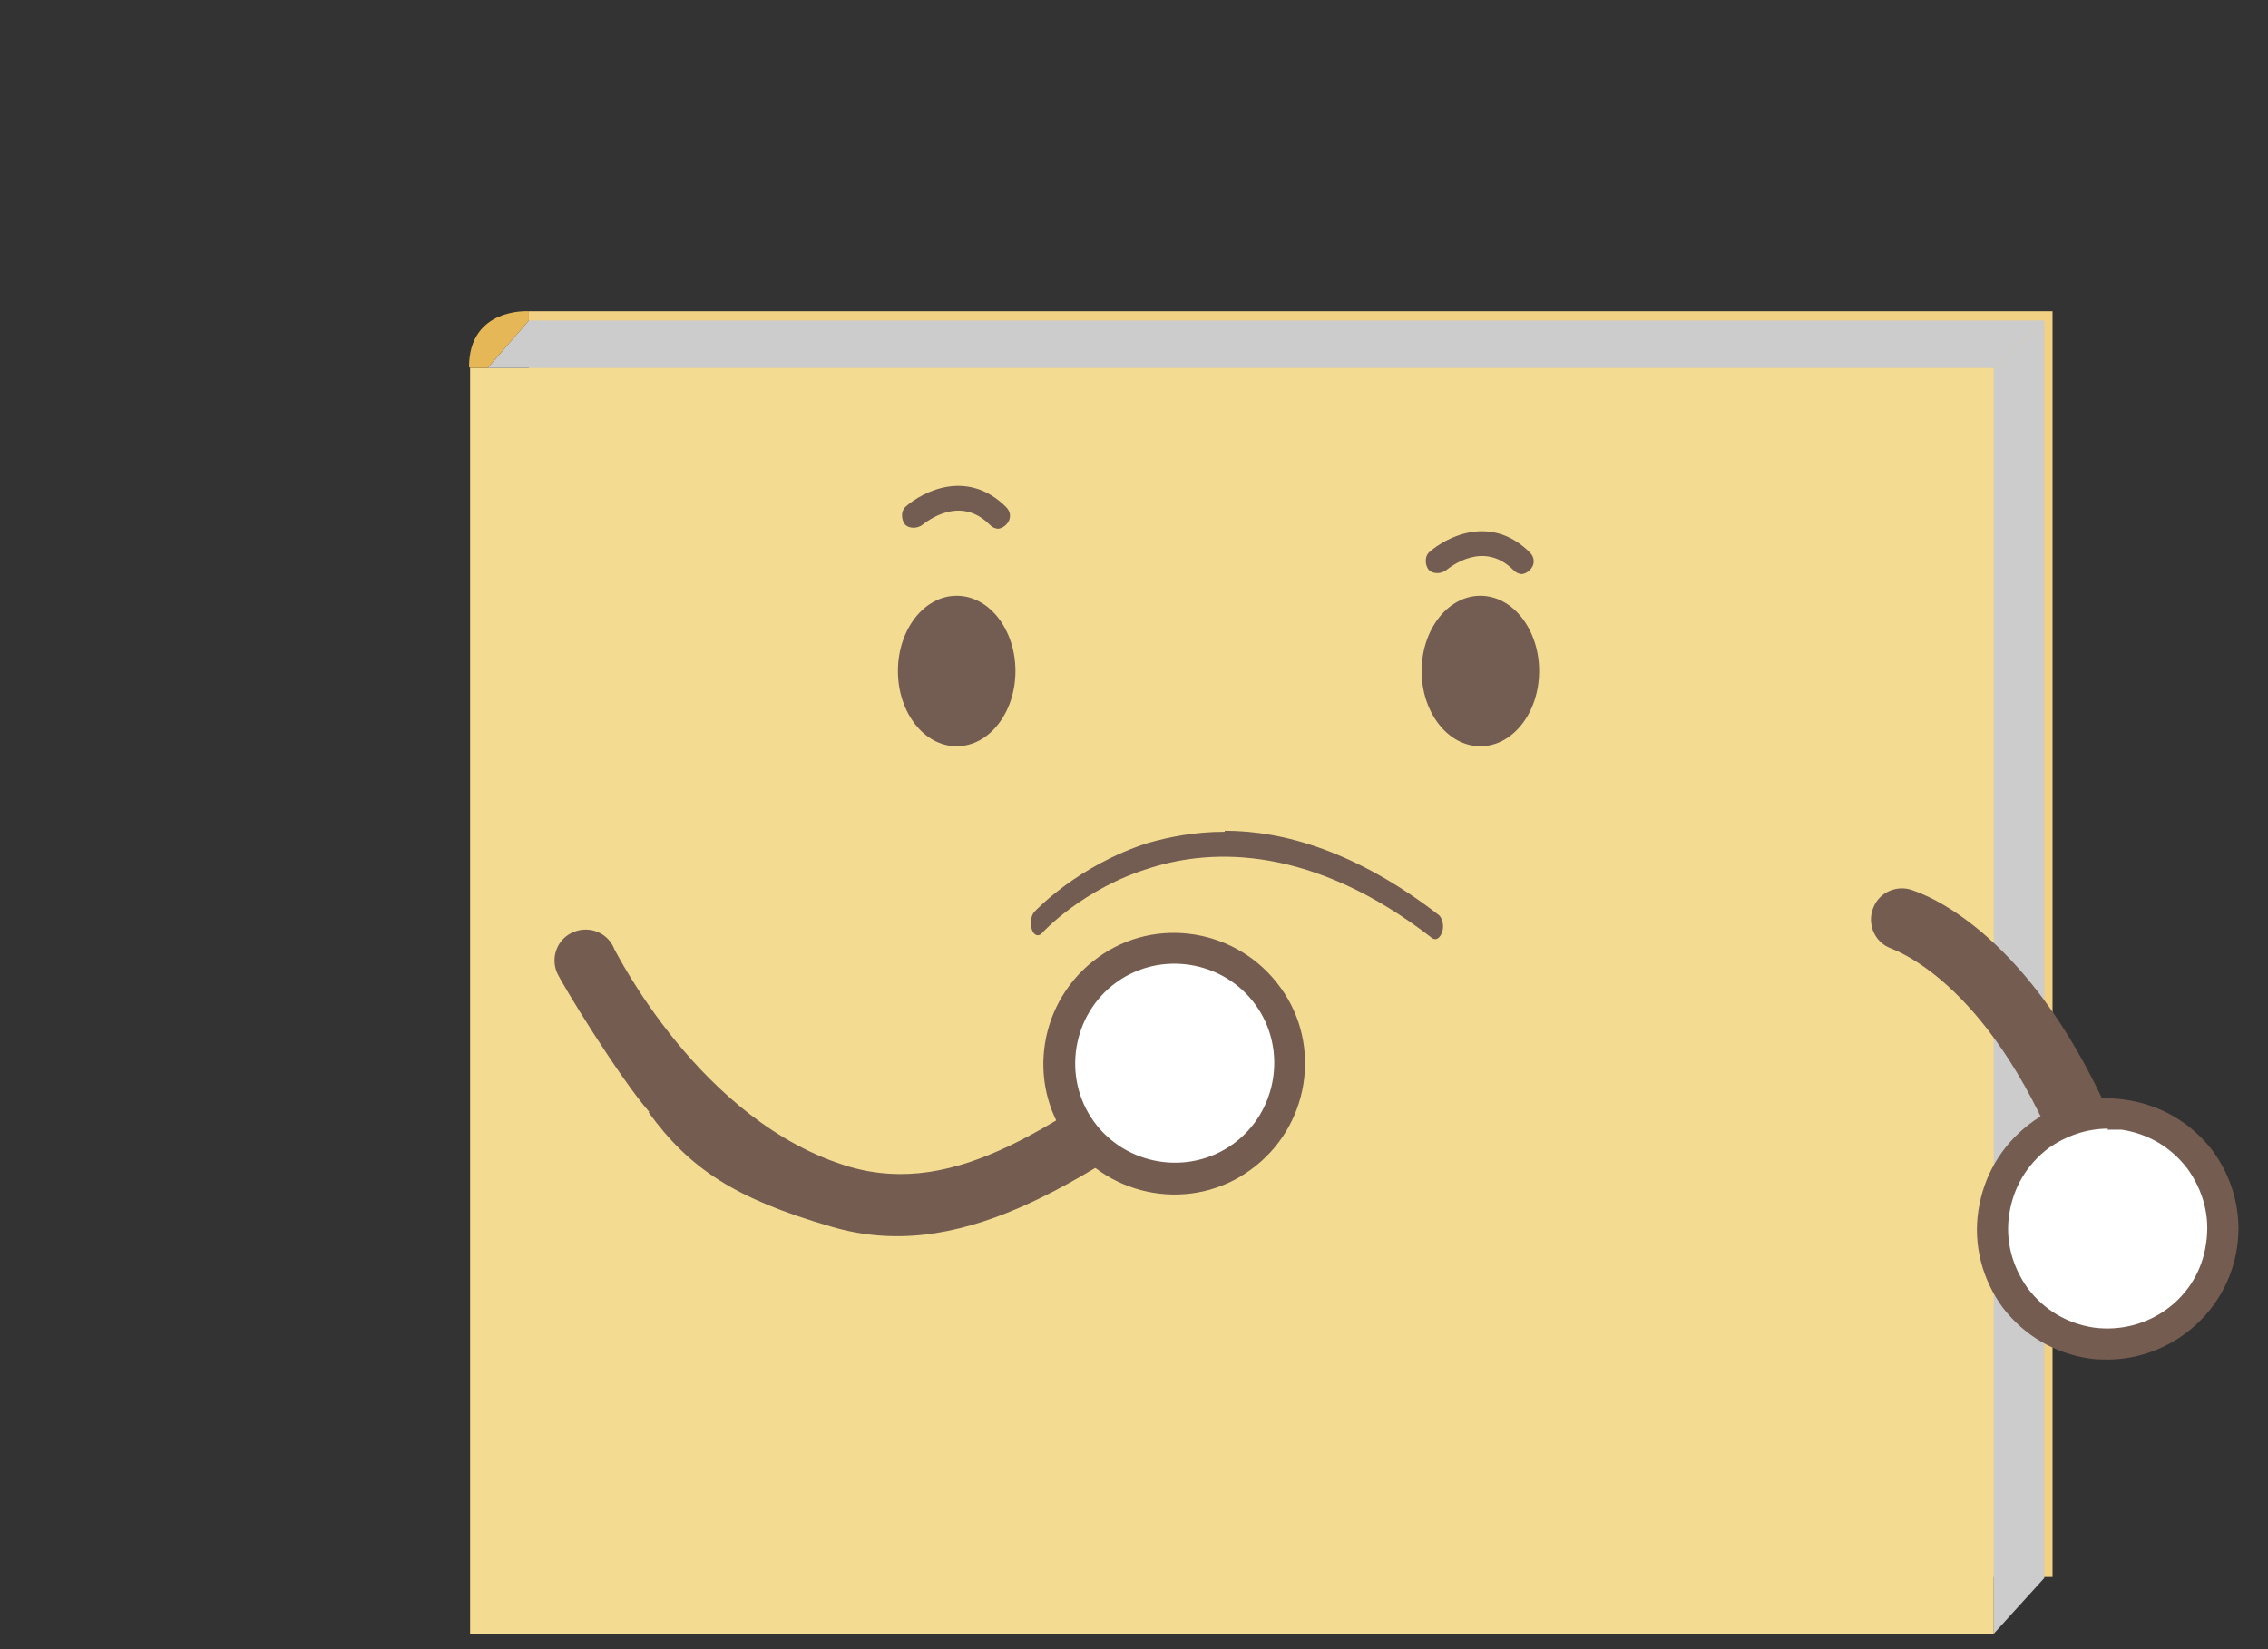 <?xml version="1.0" encoding="UTF-8"?>
<svg id="_レイヤー_1" data-name="レイヤー_1" xmlns="http://www.w3.org/2000/svg" version="1.1" viewBox="0 0 220 160">
  <rect x="0" y="0" width="220" height="160" fill="#333333" stroke="none"/>
  <!-- Generator: Adobe Illustrator 29.1.0, SVG Export Plug-In . SVG Version: 2.1.0 Build 142)  -->
  <defs>
    <style>
      .st0 {
        fill: #f3db92;
      }

      .st1 {
        fill: #745c51;
      }

      .st2 {
        fill: #ccc;
      }

      .st3 {
        fill: #fff;
      }

      .st4 {
        fill: #f2d084;
      }

      .st5 {
        fill: #735c51;
      }

      .st6 {
        fill: #e6b757;
      }
    </style>
  </defs>
  <g>
    <rect class="st4" x="51.3" y="30.2" width="147.8" height="122.8"/>
    <rect class="st0" x="45.6" y="35.7" width="147.8" height="122.8"/>
    <polygon class="st2" points="47.3 35.7 51.3 31.1 198.3 31.1 193.4 35.7 47.3 35.7"/>
    <polygon class="st2" points="198.3 31.1 193.4 35.7 193.4 158.5 198.3 153.1 198.3 31.1"/>
    <path class="st2" d="M195.7,30.8"/>
    <path class="st6" d="M45.6,35.7h1.7l4-4.6v-.9s-5.8-.4-5.8,5.4Z"/>
  </g>
  <path class="st5" d="M118.8,80.7c-2.9,0-5.4.5-7.5,1.1-6.8,2.2-10.8,6.5-11,6.7-.3.4-.4,1.1-.2,1.7.2.6.7.7,1,.3h0s3.9-4.3,10.5-6.3c6-1.9,15.7-2.2,27.3,6.8.4.3.8,0,1-.6s0-1.3-.3-1.6c-8-6.2-15.1-8.2-20.8-8.2Z"/>
  <ellipse class="st5" cx="143.6" cy="65.1" rx="5.7" ry="7.3"/>
  <path class="st5" d="M147.7,55.7c-.3,0-.6-.1-.9-.4-2.9-2.9-6.1-.3-6.5,0-.5.4-1.3.4-1.7,0-.4-.5-.4-1.3,0-1.7,1.8-1.6,6.1-3.7,9.8,0,.5.5.5,1.2,0,1.7-.2.2-.5.4-.9.4Z"/>
  <ellipse class="st5" cx="92.8" cy="65.1" rx="5.7" ry="7.3"/>
  <path class="st5" d="M96.9,51.3c-.3,0-.6-.1-.9-.4-2.9-2.9-6.1-.3-6.5,0-.5.4-1.3.4-1.7,0-.4-.5-.4-1.3,0-1.7,1.8-1.6,6.1-3.7,9.8,0,.5.5.5,1.2,0,1.7-.2.2-.5.4-.9.4Z"/>
  <g>
    <path class="st1" d="M62.9,107.9c4,5.5,8.4,8.4,17.7,11.1,12.2,3.6,23.6-3.6,38.8-14.6,1.4-1,1.7-2.9.7-4.2s-2.9-1.7-4.2-.7c-13.6,9.8-23.1,16.7-33.5,13.7-14.5-4.3-22.7-21-22.8-21.1-.6-1.6-2.4-2.3-3.9-1.7-1.6.6-2.3,2.4-1.7,3.9.4,1,6.1,10.3,9,13.6Z"/>
    <circle class="st3" cx="113.3" cy="103.4" r="11.2"/>
    <path class="st1" d="M103.6,110.6c4.1,5.7,12.1,7,17.7,2.9,5.7-4.1,7-12.1,2.9-17.7-4.1-5.7-12.1-7-17.7-2.9-5.7,4.1-7,12.1-2.9,17.7ZM121.8,97.5c3.1,4.3,2.1,10.4-2.2,13.5-4.3,3.1-10.4,2.1-13.5-2.2s-2.1-10.4,2.2-13.5c4.3-3.1,10.4-2.1,13.5,2.2Z"/>
  </g>
  <path class="st1" d="M202.6,114.4c-1.2,0-2.3-.7-2.8-1.9-7.1-17.6-16.3-20.4-16.4-20.5-1.6-.6-2.3-2.4-1.7-3.9.6-1.6,2.4-2.3,3.9-1.7.8.3,11.7,3.8,19.9,23.8.6,1.6-.1,3.3-1.7,4-.4.2-.8.2-1.1.2Z"/>
  <circle class="st3" cx="204.5" cy="119.2" r="11.2"/>
  <path class="st1" d="M204.5,131.9c-.6,0-1.2,0-1.8-.1-3.4-.5-6.3-2.2-8.4-4.9-2-2.7-2.9-6.1-2.4-9.4h0c.5-3.4,2.2-6.3,4.9-8.4s6.1-2.9,9.4-2.4c3.4.5,6.3,2.2,8.4,4.9,2,2.7,2.9,6.1,2.4,9.4-.9,6.3-6.4,10.9-12.6,10.9ZM204.5,109.5c-2.1,0-4.1.7-5.8,1.9-2.1,1.6-3.4,3.8-3.8,6.4h0c-.4,2.6.3,5.1,1.8,7.2,1.6,2.1,3.8,3.4,6.4,3.8,5.3.7,10.2-2.9,10.9-8.2.4-2.6-.3-5.1-1.8-7.2-1.6-2.1-3.8-3.4-6.4-3.8-.5,0-.9,0-1.4,0Z"/>
</svg>